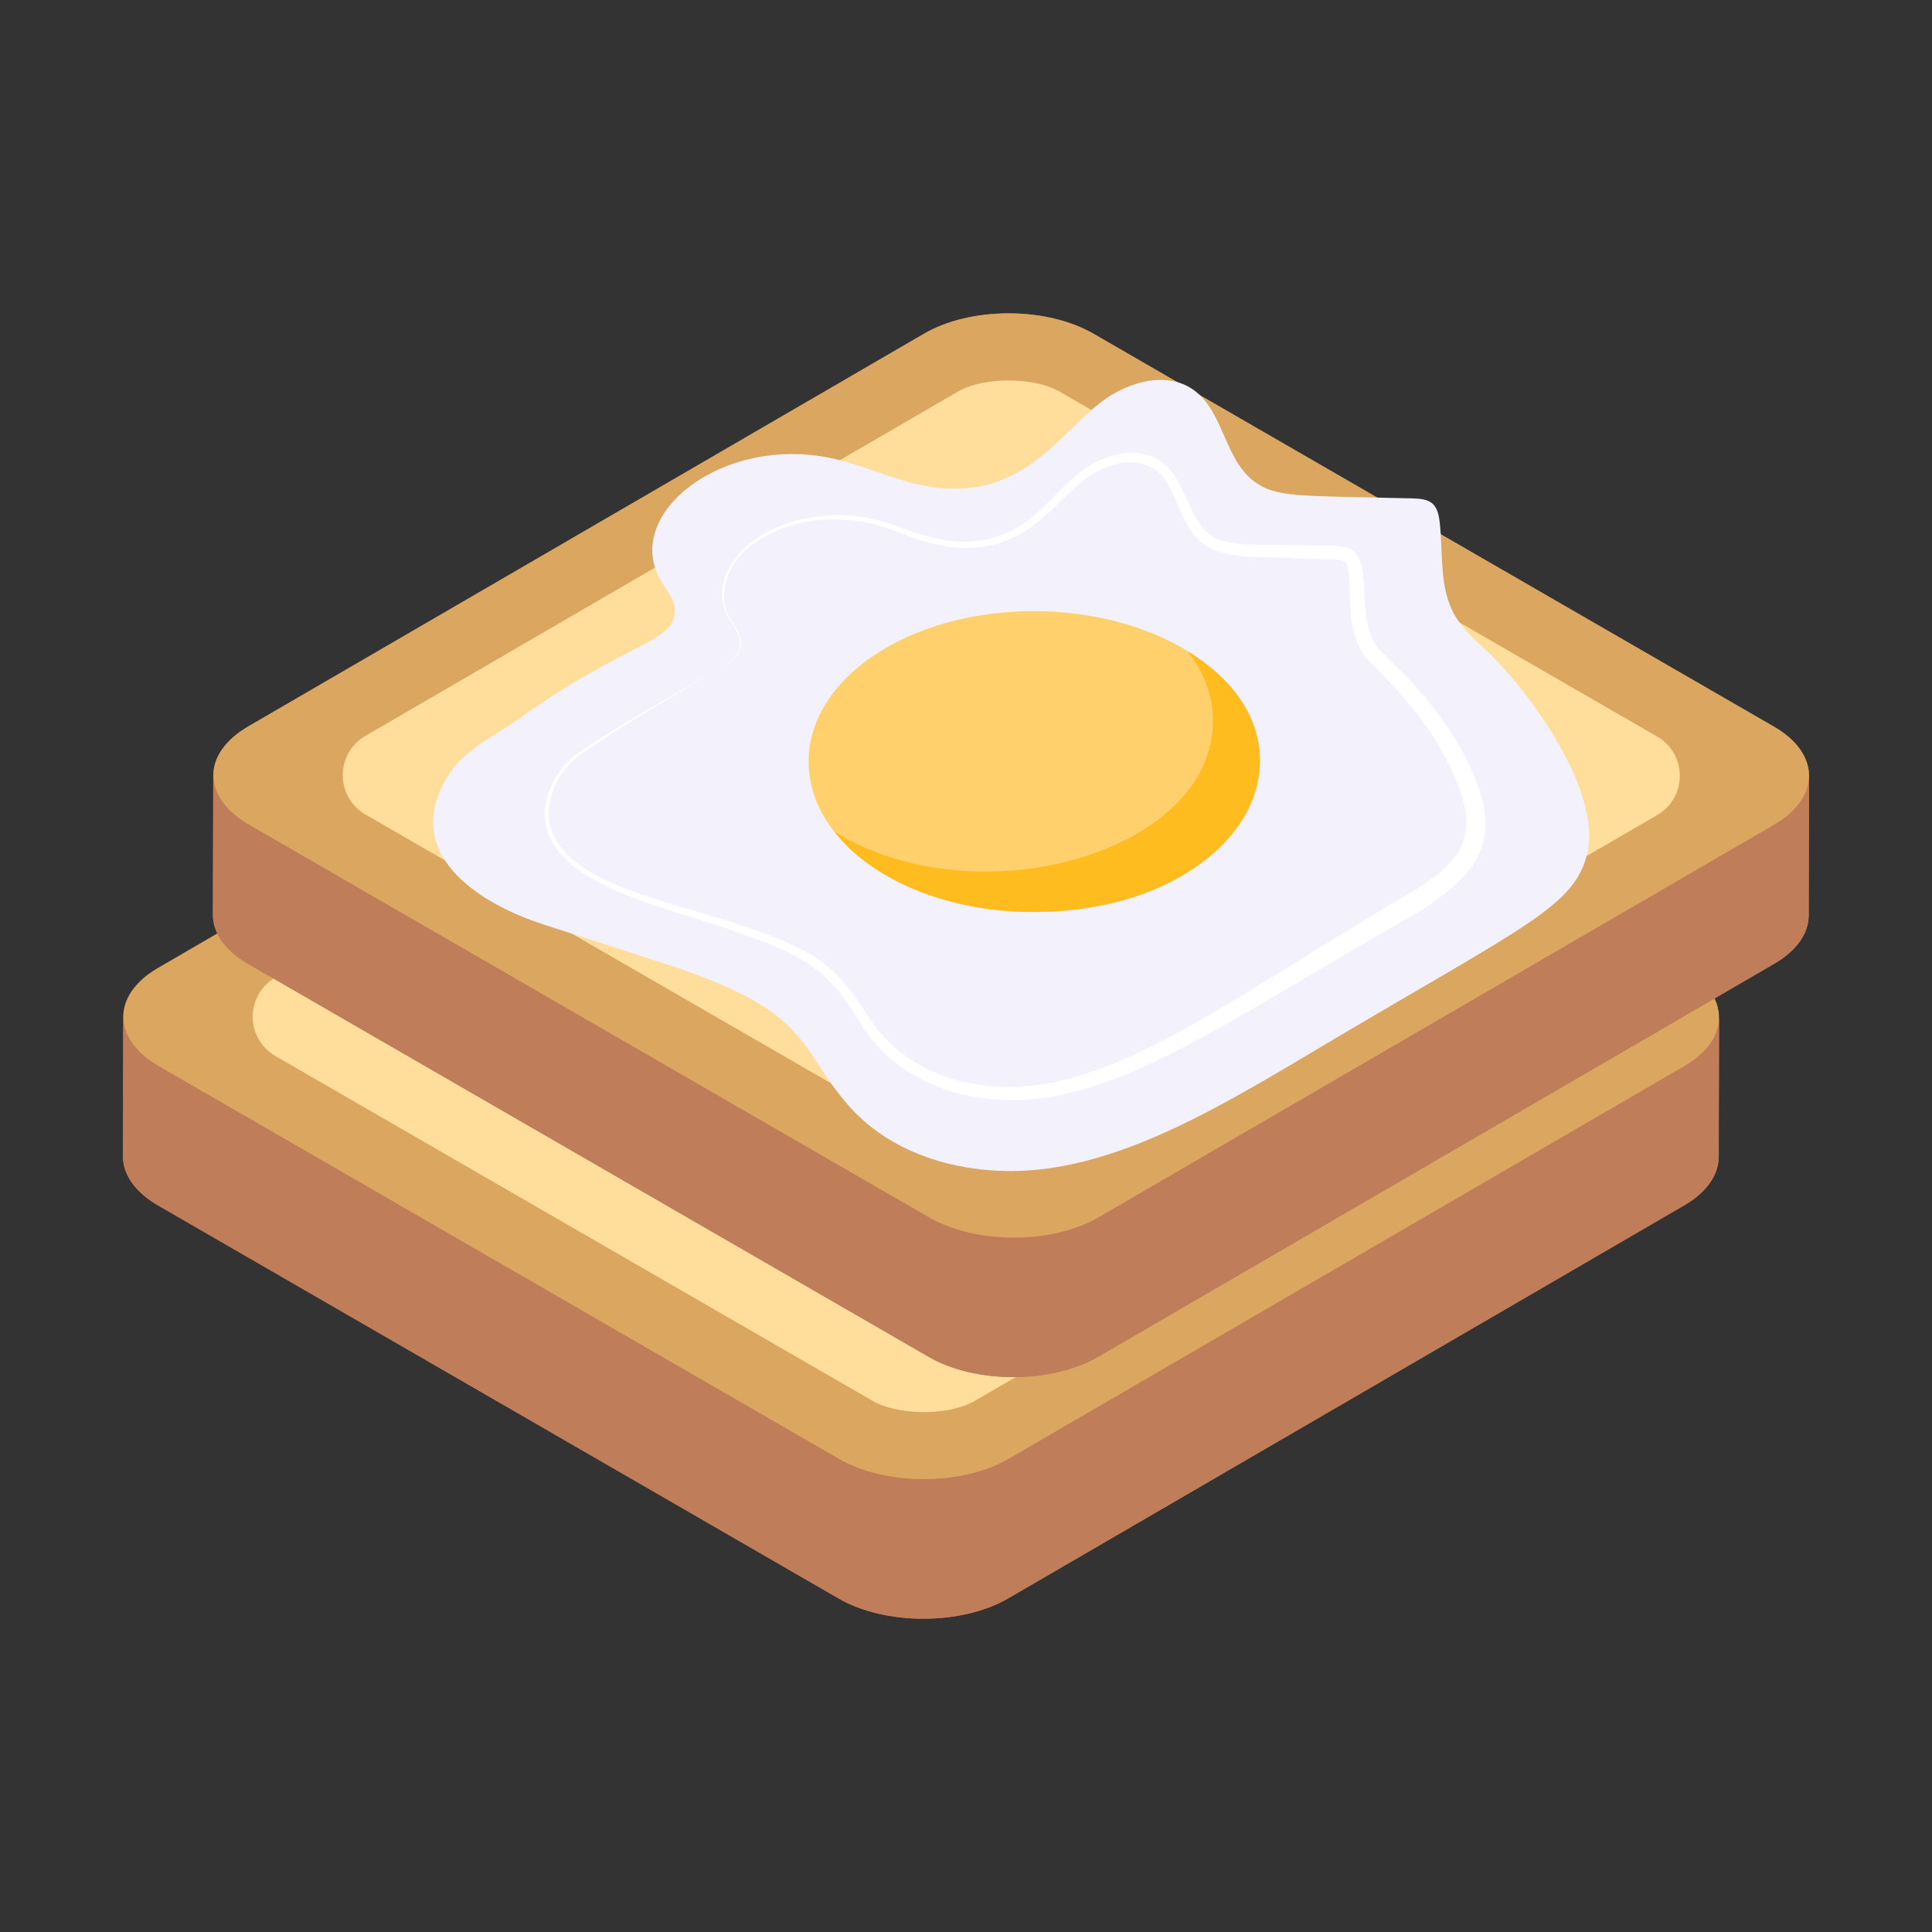 <svg xmlns="http://www.w3.org/2000/svg" version="1.1" xmlns:xlink="http://www.w3.org/1999/xlink" xmlns:svgjs="http://svgjs.com/svgjs" width="260" height="260" x="0" y="0" viewBox="0 0 55 55" style="enable-background:new 0 0 512 512" xml:space="preserve"><rect x="0" y="0" width="55" height="55" fill="#333333" stroke="none"/><g><path fill="#bf7d5a" d="M48.922 29.08c.057-.547-.268-1.107-.991-1.526l-19.36-11.18c-1.34-.77-3.5-.77-4.83 0L4.5 27.554c-.66.38-.99.89-.99 1.39l-.01 3.97c0 .51.33 1.02 1.01 1.41l19.36 11.18c1.33.77 3.5.77 4.83 0l19.23-11.18c.66-.38 1-.89 1-1.39l.01-3.97c0 .039-.015.077-.02.116zm-.022.13z" data-original="#bf7d5a"></path><path fill="#bf7d5a" d="m48.936 28.96-.01 3.978c0 .497-.331 1.004-.994 1.384L28.698 45.504c-1.325.77-3.5.77-4.825 0L4.513 34.322c-.682-.39-1.014-.896-1.014-1.403l.01-3.978c0 .507.341 1.024 1.014 1.414l19.36 11.171c1.335.77 3.5.78 4.825 0l19.234-11.171c.662-.39.994-.887.994-1.394z" data-original="#bf7d5a"></path><path fill="#dba660" d="M47.93 27.556c1.332.769 1.346 2.023.016 2.795L28.71 41.531c-1.33.772-3.494.769-4.826 0L4.52 30.35c-1.338-.772-1.345-2.023-.016-2.795l19.237-11.18c1.33-.772 3.489-.772 4.827 0z" data-original="#dba660"></path><path fill="#ffde9b" d="M24.837 39.877 7.84 30.063a1.292 1.292 0 0 1-.004-2.235l16.865-9.8c.346-.202.888-.321 1.45-.321.565 0 1.11.12 1.461.323l17 9.814c.859.496.86 1.737.002 2.236l-16.864 9.8c-.729.424-2.167.427-2.913-.003z" data-original="#ffde9b"></path><path fill="#bf7d5a" d="m51.5 22.084-.01 3.98c0 .5-.33 1-1 1.38l-19.23 11.18c-1.33.77-3.5.77-4.82 0L7.07 27.444c-.68-.39-1.01-.89-1.01-1.4l.01-3.97c0-.5.34-1.01 1-1.39L26.3 9.504c1.33-.78 3.49-.78 4.83 0l19.36 11.18c.67.38 1.01.89 1.01 1.4z" data-original="#bf7d5a"></path><path fill="#bf7d5a" d="m51.499 22.084-.01 3.978c0 .497-.331 1.004-.994 1.384L31.26 38.627c-1.325.77-3.5.77-4.825 0L7.076 27.446c-.683-.39-1.014-.897-1.014-1.404l.01-3.977c0 .507.34 1.023 1.014 1.413l19.36 11.172c1.335.77 3.5.78 4.825 0l19.233-11.172c.663-.39.995-.887.995-1.394z" data-original="#bf7d5a"></path><path fill="#dba660" d="M50.493 20.68c1.332.768 1.345 2.022.016 2.795l-19.237 11.18c-1.33.772-3.494.768-4.826 0L7.083 23.474c-1.338-.772-1.345-2.023-.016-2.796L26.304 9.5c1.33-.772 3.488-.772 4.827 0z" data-original="#dba660"></path><path fill="#ffde9b" d="m27.4 33-16.997-9.813a1.292 1.292 0 0 1-.004-2.236l16.865-9.8c.729-.424 2.162-.43 2.911.003l17 9.814c.859.496.86 1.736.002 2.235l-16.864 9.8c-.73.424-2.167.428-2.913-.003z" data-original="#ffde9b"></path><path fill="#f3f1fc" d="M19.21 17.357c-.011-.332-.271-.594-.43-.886-1.01-1.864 1.775-4.062 4.842-3.437 1.064.217 2.055.76 3.137.86 2.432.227 3.427-1.585 4.62-2.473.749-.557 1.835-.863 2.597-.323.856.608.878 1.962 1.714 2.597.626.477 1.242.414 4.52.493.5.012.711.121.774.668.104.895-.022 1.862.422 2.647.238.42.614.738.962 1.07 1.285 1.232 3.198 3.97 2.824 5.685-.331 1.516-1.703 2.06-7.247 5.343-2.642 1.564-5.363 3.282-8.098 3.661-2.06.286-4.339-.236-5.704-1.804-1.457-1.671-.998-2.662-5.25-4.035-1.141-.37-2.283-.738-3.424-1.107-1.885-.609-4.14-2.064-2.66-4.316.444-.674 1.33-1.087 1.976-1.548 3.11-2.223 4.457-2.148 4.425-3.095z" data-original="#f3f1fc"></path><path fill="#ffffff" d="M20.315 19.113c1.4-.727.476-1.21.324-1.736-.582-1.738 2.236-3.503 5.047-2.337.696.238 1.408.464 2.127.357 1.866-.228 2.232-1.817 3.645-2.356.36-.139.77-.207 1.17-.1 1.241.312 1.062 2.082 2.102 2.427.631.212 1.415.115 2.144.155 1.25.018 1.533-.034 1.766.271.364.539-.006 1.892.588 2.654.999.954 2.123 2.152 2.691 3.553.855 1.873.19 2.88-1.548 3.968-5.667 3.22-8.84 5.636-12.12 5.323-1.504-.106-3.04-.895-3.8-2.233-.778-1.229-1.23-1.76-3.406-2.498-2.117-.79-5.316-1.306-5.53-3.244-.052-.768.385-1.505 1-1.92 1.224-.83 2.534-1.525 3.8-2.284zm0 0c-1.255.781-2.548 1.495-3.757 2.344-.594.413-.993 1.137-.933 1.848.23 1.843 3.428 2.316 5.49 3.044 2.265.728 2.77 1.3 3.582 2.544.75 1.261 2.156 1.94 3.585 2.029 3.275.26 6.57-2.396 11.785-5.459 1.534-.905 2.076-1.645 1.379-3.257-.55-1.37-1.477-2.391-2.575-3.496-.511-.709-.408-1.56-.464-2.25-.035-.418-.045-.539-.435-.532l-1.107-.036c-.736-.06-1.47.049-2.255-.215-.846-.326-1-1.252-1.33-1.826-.297-.664-1.073-.847-1.73-.568-1.33.472-1.79 2.104-3.715 2.297-.767.1-1.51-.153-2.196-.4-1.343-.582-2.971-.554-4.19.297-.595.403-1 1.17-.775 1.889.141.542 1.068 1.03-.359 1.747z" data-original="#ffffff"></path><path fill="#ffd06c" d="M35.868 21.682c0 2.388-2.876 4.284-6.456 4.284-3.516 0-6.392-1.896-6.392-4.284s2.876-4.284 6.392-4.284c3.58 0 6.456 1.896 6.456 4.284z" data-original="#ffd06c"></path><path fill="#febc1f" d="M29.416 25.961c-2.457 0-4.6-.92-5.662-2.285 4.053 2.51 10.778.6 10.778-3.154 0-.718-.263-1.395-.728-1.982 4.2 2.534 1.614 7.421-4.388 7.421z" data-original="#febc1f"></path></g></svg>